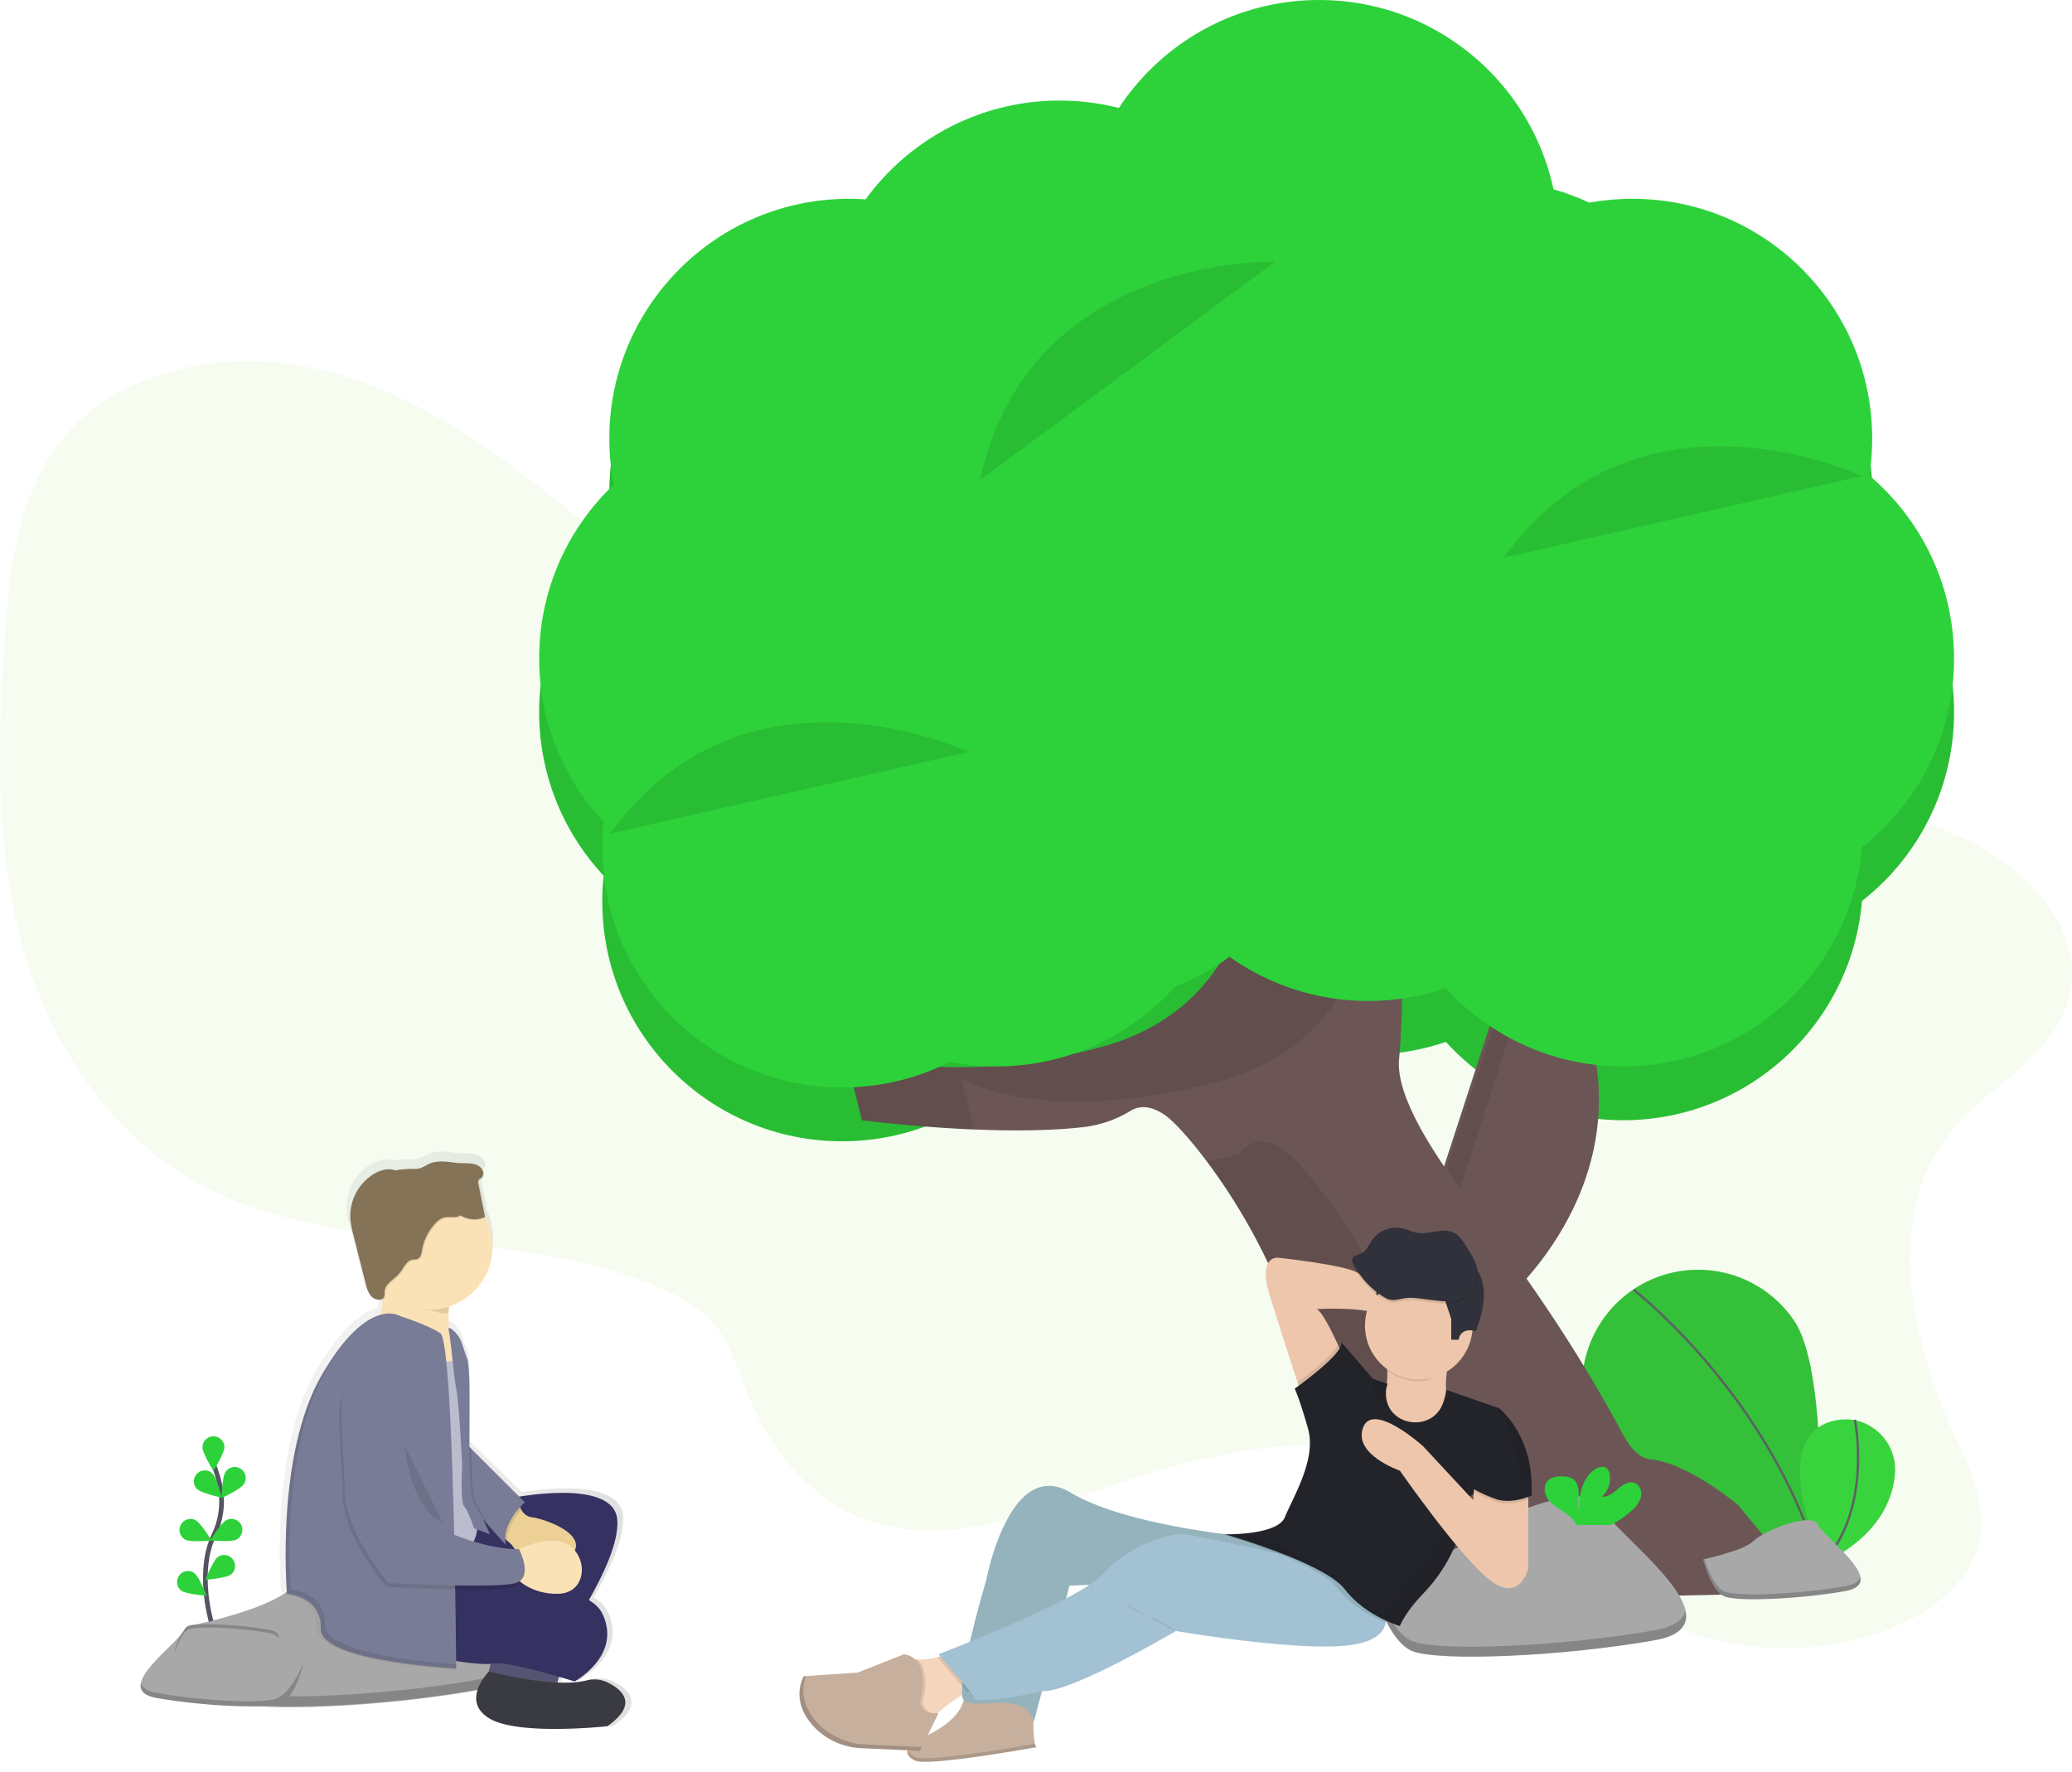 <?xml version="1.0" encoding="UTF-8" standalone="no"?>
<svg
   data-name="Layer 1"
   width="883.674"
   height="755.605"
   viewBox="0 0 883.674 755.605"
   version="1.1"
   id="svg343"
   sodipodi:docname="undraw_friendship_mni7.svg"
   inkscape:version="1.2.1 (9c6d41e410, 2022-07-14)"
   xmlns:inkscape="http://www.inkscape.org/namespaces/inkscape"
   xmlns:sodipodi="http://sodipodi.sourceforge.net/DTD/sodipodi-0.dtd"
   xmlns="http://www.w3.org/2000/svg"
   xmlns:svg="http://www.w3.org/2000/svg"
   xmlns:rdf="http://www.w3.org/1999/02/22-rdf-syntax-ns#"
   xmlns:cc="http://creativecommons.org/ns#"
   xmlns:dc="http://purl.org/dc/elements/1.1/">
  <sodipodi:namedview
     id="namedview345"
     pagecolor="#ffffff"
     bordercolor="#000000"
     borderopacity="0.25"
     inkscape:showpageshadow="2"
     inkscape:pageopacity="0.0"
     inkscape:pagecheckerboard="0"
     inkscape:deskcolor="#d1d1d1"
     showgrid="false"
     inkscape:zoom="0.70710678"
     inkscape:cx="321.73358"
     inkscape:cy="410.12193"
     inkscape:window-width="1920"
     inkscape:window-height="1016"
     inkscape:window-x="0"
     inkscape:window-y="0"
     inkscape:window-maximized="1"
     inkscape:current-layer="svg343" />
  <defs
     id="defs9">
    <linearGradient
       id="d91c7811-87ec-4fc8-aa52-46c2543d8327-516"
       x1="380.12"
       y1="690.08"
       x2="530.06"
       y2="690.08"
       gradientTransform="matrix(-1,0,0,1,649.336,-75.906)"
       gradientUnits="userSpaceOnUse">
      <stop
         offset="0"
         stop-color="gray"
         stop-opacity="0.25"
         id="stop2" />
      <stop
         offset="0.54"
         stop-color="gray"
         stop-opacity="0.12"
         id="stop4" />
      <stop
         offset="1"
         stop-color="gray"
         stop-opacity="0.1"
         id="stop6" />
    </linearGradient>
  </defs>
  <title
     id="title11">friendship</title>
  <path
     d="m 765.172,563.24 c 15.33,22.63 10.44,103.65 10.44,103.65 0,0 -77.05,-25.51 -92.38,-48.13 a 49.49,49.49 0 0 1 81.95,-55.51 z"
     fill="#2dd23a"
     id="path149" />
  <path
     d="m 765.172,563.24 c 15.33,22.63 10.44,103.65 10.44,103.65 0,0 -77.05,-25.51 -92.38,-48.13 a 49.49,49.49 0 0 1 81.95,-55.51 z"
     opacity="0.1"
     id="path151" />
  <path
     d="m 696.742,550.08 c 0,0 57.74,44.58 79.17,116.89"
     fill="none"
     stroke="#535461"
     stroke-miterlimit="10"
     id="path153" />
  <path
     d="m 790.452,605.54 c 0,0 -41,-7 -13,60.91 0,0 28.49,-10.86 30.71,-37.88 a 21.56,21.56 0 0 0 -17.15,-22.92 z"
     fill="#2dd23a"
     id="path155" />
  <path
     d="m 791.052,605.47 c 0,0 7.81,37.56 -13.56,61"
     fill="none"
     stroke="#535461"
     stroke-miterlimit="10"
     id="path157" />
  <path
     d="m 882.686,424.29 c -5.537,25.522 -33.961,38.314 -49.886,57.354 -30.01,35.885 -18.323,88.288 0.717,130.257 6.373,14.053 13.607,28.931 10.906,43.999 -3.29,18.432 -20.777,31.905 -39.14,39.049 -33.46,13.01 -73.531,9.91 -104.29,-8.087 -26.576,-15.549 -45.617,-40.799 -72.647,-55.686 -45.242,-24.833 -102.824,-15.413 -151.954,1.659 -34.75,12.104 -72.751,27.852 -107.286,15.213 -24.298,-8.903 -41.099,-30.572 -50.253,-53.492 -4.413,-11.088 -7.624,-23.092 -16.061,-31.877 -5.019,-5.231 -11.567,-8.939 -18.267,-12.058 -61.247,-28.559 -138.618,-13.264 -198.073,-44.942 -40.167,-21.388 -65.891,-61.733 -77.276,-103.81 -11.384,-42.077 -10.062,-86.194 -7.17,-129.531 2.055,-30.826 5.744,-63.664 26.664,-87.436 22.131,-25.141 60.108,-34.452 94.444,-29.71 34.336,4.742 65.445,21.814 92.826,41.868 34.256,25.078 65.947,56.293 107.955,66.447 28.608,6.918 58.698,3.128 88.206,1.813 49.329,-2.185 98.674,2.72 147.724,8.015 23.9,2.602 47.879,5.331 71.572,9.284 q 7.967,1.324 15.933,2.856 c 2.661,0.517 5.322,1.052 7.967,1.605 2.071,0.426 4.135,0.907 6.198,1.333 q 4.884,1.079 9.735,2.267 c 9.289,2.267 18.49,4.832 27.596,7.752 31.659,10.163 57.041,28.623 86.939,41.515 19.486,8.405 40.733,10.726 59.184,21.424 22.705,13.137 43.561,36.084 37.737,62.921 z"
     fill="#2dd23a"
     opacity="0.1"
     id="path13"
     style="fill:#a0e166;fill-opacity:1;stroke-width:0.85" />
  <circle
     cx="692.238"
     cy="375.52"
     r="102.23"
     fill="#2dd23a"
     id="circle15" />
  <circle
     cx="583.518"
     cy="347.59"
     r="102.23"
     fill="#2dd23a"
     id="circle17" />
  <circle
     cx="463.838"
     cy="348.59"
     r="102.23"
     fill="#2dd23a"
     id="circle19" />
  <circle
     cx="424.938"
     cy="375.52"
     r="102.23"
     fill="#2dd23a"
     id="circle21" />
  <circle
     cx="359.108"
     cy="384.5"
     r="102.23"
     fill="#2dd23a"
     id="circle23" />
  <circle
     cx="332.178"
     cy="303.71"
     r="102.23"
     fill="#2dd23a"
     id="circle25" />
  <circle
     cx="362.098"
     cy="209.95"
     r="102.23"
     fill="#2dd23a"
     id="circle27" />
  <circle
     cx="418.948"
     cy="209.95"
     r="102.23"
     fill="#2dd23a"
     id="circle29" />
  <circle
     cx="451.868"
     cy="168.06"
     r="102.23"
     fill="#2dd23a"
     id="circle31" />
  <circle
     cx="535.648"
     cy="213.94"
     r="102.23"
     fill="#2dd23a"
     id="circle33" />
  <circle
     cx="731.138"
     cy="303.71"
     r="102.23"
     fill="#2dd23a"
     id="circle35" />
  <circle
     cx="672.288"
     cy="252.84"
     r="102.23"
     fill="#2dd23a"
     id="circle37" />
  <circle
     cx="634.388"
     cy="201.97"
     r="102.23"
     fill="#2dd23a"
     id="circle39" />
  <circle
     cx="562.578"
     cy="125.17"
     r="102.23"
     fill="#2dd23a"
     id="circle41" />
  <circle
     cx="696.228"
     cy="209.95"
     r="102.23"
     fill="#2dd23a"
     id="circle43" />
  <g
     opacity="0.1"
     id="g75"
     transform="translate(-247.712)">
    <circle
       cx="939.95"
       cy="375.52"
       r="102.23"
       id="circle45" />
    <circle
       cx="831.23"
       cy="347.59"
       r="102.23"
       id="circle47" />
    <circle
       cx="711.55"
       cy="348.59"
       r="102.23"
       id="circle49" />
    <circle
       cx="672.65"
       cy="375.52"
       r="102.23"
       id="circle51" />
    <circle
       cx="606.82"
       cy="384.5"
       r="102.23"
       id="circle53" />
    <circle
       cx="579.89"
       cy="303.71"
       r="102.23"
       id="circle55" />
    <circle
       cx="609.81"
       cy="209.95"
       r="102.23"
       id="circle57" />
    <circle
       cx="666.66"
       cy="209.95"
       r="102.23"
       id="circle59" />
    <circle
       cx="699.58"
       cy="168.06"
       r="102.23"
       id="circle61" />
    <circle
       cx="783.36"
       cy="213.94"
       r="102.23"
       id="circle63" />
    <circle
       cx="978.85"
       cy="303.71"
       r="102.23"
       id="circle65" />
    <circle
       cx="920"
       cy="252.84"
       r="102.23"
       id="circle67" />
    <circle
       cx="882.1"
       cy="201.97"
       r="102.23"
       id="circle69" />
    <circle
       cx="810.29"
       cy="125.17"
       r="102.23"
       id="circle71" />
    <circle
       cx="943.94"
       cy="209.95"
       r="102.23"
       id="circle73" />
  </g>
  <path
     d="m 641.748,554.67 c 0,0 62.5,-52.53 31.58,-127.33 l -30.92,-11.58 -33.55,103.29 z"
     fill="#67647e"
     id="path77"
     style="fill:#6b5655;fill-opacity:1" />
  <path
     d="m 645.078,412.2 7.4,2.77 -32.94,101.41 28.74,31.12 c -2.38,2.37 -3.86,3.61 -3.86,3.61 l -32.9,-35.62 z"
     opacity="0.1"
     id="path79" />
  <path
     d="m 359.488,445.26 8.12,32.5 c 0,0 57.37,7.48 95.62,2.78 a 49.72,49.72 0 0 0 19.07,-6.88 c 3.23,-1.91 8.33,-2.74 15.3,2.48 11.94,9 70.54,81 61.05,155.7 a 25.82,25.82 0 0 1 -22.17,22.24 v 0 a 77.86,77.86 0 0 0 -32.67,12.36 l -29,19.31 297.35,-6.5 -30.87,-37.37 c 0,0 -21.12,-17.87 -37.37,-19.5 -4.74,-0.47 -8.65,-4.82 -11.81,-10.73 -18.51,-34.65 -40.65,-67.23 -64.65,-98.34 -17.48,-22.66 -32.15,-46.54 -30.78,-61.54 3.25,-35.75 0,-94.24 0,-94.24 l -61.74,-8.12 c 0,0 8.12,78 -66.62,97.49 -74.74,19.49 -108.83,-1.64 -108.83,-1.64 z"
     fill="#67647e"
     id="path93"
     style="fill:#6b5655;fill-opacity:1" />
  <g
     opacity="0.1"
     id="g99"
     transform="translate(-247.712)">
    <path
       d="m 686.45,519.34 c 0,0 34.12,21.12 108.87,1.62 74.75,-19.5 66.62,-97.49 66.62,-97.49 l 11.75,1.53 c -0.22,-5 -0.39,-8 -0.39,-8 l -61.74,-8.12 c 0,0 8.12,78 -66.62,97.49 -74.74,19.49 -108.87,-1.62 -108.87,-1.62 l 8.12,32.5 c 0,0 21.92,2.86 47.7,3.93 z"
       transform="translate(-28.88,-59.45)"
       id="path95" />
    <path
       d="m 830.77,740.51 a 77.86,77.86 0 0 1 32.67,-12.36 v 0 A 25.78,25.78 0 0 0 885.6,706 c 9.54,-74.7 -49.09,-146.83 -61,-155.79 -13,-9.75 -19.5,1.62 -19.5,1.62 a 104.61,104.61 0 0 1 -14,2.67 c 21.06,28 51.19,81.71 44.14,136.87 a 25.78,25.78 0 0 1 -22.16,22.15 v 0 a 77.86,77.86 0 0 0 -32.67,12.36 l -29,19.31 74.76,-1.63 z"
       transform="translate(-28.88,-59.45)"
       id="path97" />
  </g>
  <path
     d="m 735.624,662.539 c 0,0 11.35,-2.27 14.37,-5.3 3.02,-3.03 16.64,-8.32 18.16,-4.54 1.52,3.78 20.43,16.64 7.56,18.91 -12.87,2.27 -30.26,3 -34,1.51 -3.74,-1.49 -6.09,-10.58 -6.09,-10.58 z"
     fill="#a8a8a8"
     id="path117" />
  <path
     d="m 775.724,670.239 c -12.86,2.27 -30.26,3 -34,1.51 -2.88,-1.15 -4.88,-6.69 -5.67,-9.26 l -0.38,0.08 c 0,0 2.27,9.08 6.05,10.59 3.78,1.51 21.18,0.76 34,-1.51 3.71,-0.66 4.77,-2.19 4.37,-4.14 -0.32,1.24 -1.61,2.22 -4.37,2.73 z"
     opacity="0.2"
     id="path119" />
  <path
     d="m 583.908,672.01 c 0,0 34.43,-6.89 43.62,-16.07 9.19,-9.18 50.5,-25.25 55.09,-13.77 4.59,11.48 62,50.5 23,57.39 -39,6.89 -91.82,9.18 -103.3,4.59 -11.48,-4.59 -18.41,-32.14 -18.41,-32.14 z"
     fill="#a8a8a8"
     id="path121" />
  <path
     d="m 705.578,695.29 c -39,6.89 -91.82,9.18 -103.3,4.59 -8.74,-3.5 -14.82,-20.3 -17.22,-28.11 l -1.15,0.24 c 0,0 6.89,27.55 18.36,32.14 11.47,4.59 64.28,2.3 103.3,-4.59 11.27,-2 14.49,-6.66 13.27,-12.56 -0.95,3.85 -4.88,6.82 -13.26,8.29 z"
     opacity="0.2"
     id="path123" />
  <path
     d="m 577.238,614.61 a 21.82,21.82 0 0 1 -10.95,5.14 21.82,21.82 0 0 1 5.83,-10.59 c 4.63,-4.34 9.54,-6.64 10.95,-5.14 1.41,1.5 -1.2,6.25 -5.83,10.59 z"
     fill="#2dd23a"
     id="path137" />
  <path
     d="m 577.238,614.61 a 21.82,21.82 0 0 1 -10.95,5.14 21.82,21.82 0 0 1 5.83,-10.59 c 4.63,-4.34 9.54,-6.64 10.95,-5.14 1.41,1.5 -1.2,6.25 -5.83,10.59 z"
     opacity="0.1"
     id="path139" />
  <path
     d="m 726.345,665.005 c 0,0 17.11,-3.4 21.67,-7.93 4.56,-4.53 25.1,-12.46 27.38,-6.8 2.28,5.66 30.8,24.92 11.41,28.31 -19.39,3.39 -45.63,4.53 -51.33,2.27 -5.7,-2.26 -9.13,-15.85 -9.13,-15.85 z"
     fill="#a8a8a8"
     id="path159" />
  <path
     d="m 786.835,676.495 c -19.39,3.4 -45.63,4.53 -51.33,2.27 -4.34,-1.73 -7.36,-10 -8.56,-13.87 l -0.57,0.12 c 0,0 3.42,13.59 9.13,15.86 5.71,2.27 31.94,1.13 51.33,-2.27 5.6,-1 7.2,-3.28 6.6,-6.2 -0.51,1.89 -2.46,3.36 -6.6,4.09 z"
     opacity="0.2"
     id="path161" />
  <circle
     cx="692.238"
     cy="352.58"
     r="102.23"
     fill="#2dd23a"
     id="circle163" />
  <circle
     cx="583.518"
     cy="324.65"
     r="102.23"
     fill="#2dd23a"
     id="circle165" />
  <circle
     cx="463.838"
     cy="325.65"
     r="102.23"
     fill="#2dd23a"
     id="circle167" />
  <circle
     cx="424.938"
     cy="352.58"
     r="102.23"
     fill="#2dd23a"
     id="circle169" />
  <circle
     cx="359.108"
     cy="361.56"
     r="102.23"
     fill="#2dd23a"
     id="circle171" />
  <circle
     cx="332.178"
     cy="280.77"
     r="102.23"
     fill="#2dd23a"
     id="circle173" />
  <circle
     cx="362.098"
     cy="187.01"
     r="102.23"
     fill="#2dd23a"
     id="circle175" />
  <circle
     cx="418.948"
     cy="187.01"
     r="102.23"
     fill="#2dd23a"
     id="circle177" />
  <circle
     cx="451.868"
     cy="145.12"
     r="102.23"
     fill="#2dd23a"
     id="circle179" />
  <circle
     cx="535.648"
     cy="191"
     r="102.23"
     fill="#2dd23a"
     id="circle181" />
  <circle
     cx="731.138"
     cy="280.77"
     r="102.23"
     fill="#2dd23a"
     id="circle183" />
  <circle
     cx="672.288"
     cy="229.9"
     r="102.23"
     fill="#2dd23a"
     id="circle185" />
  <circle
     cx="634.388"
     cy="179.03"
     r="102.23"
     fill="#2dd23a"
     id="circle187" />
  <circle
     cx="562.578"
     cy="102.23"
     r="102.23"
     fill="#2dd23a"
     id="circle189" />
  <circle
     cx="696.228"
     cy="187.01"
     r="102.23"
     fill="#2dd23a"
     id="circle191" />
  <path
     d="m 794.018,203.02 c 0,0 -95.21,-45.15 -152.82,34.87"
     opacity="0.1"
     id="path193" />
  <path
     d="m 543.938,111.55 c 0,0 -105.32,-3.18 -126,93.22"
     opacity="0.1"
     id="path195" />
  <path
     d="m 413.018,320.71 c 0,0 -95.21,-45.16 -152.82,34.84"
     opacity="0.1"
     id="path197" />
  <path
     d="m 696.012,644.118 a 11.67,11.67 0 0 0 3.83,-5.78 c 0.5,-2.3 -0.48,-5.05 -2.68,-5.89 -2.46,-0.94 -5.09,0.76 -7.08,2.49 -1.99,1.73 -4.28,3.69 -6.89,3.32 a 10.48,10.48 0 0 0 3.24,-9.81 4.1,4.1 0 0 0 -0.9,-2 c -1.37,-1.46 -3.84,-0.83 -5.48,0.32 -5.2,3.66 -6.65,10.72 -6.68,17.08 -0.52,-2.29 -0.08,-4.68 -0.1,-7 -0.02,-2.32 -0.66,-5 -2.64,-6.22 a 8,8 0 0 0 -4,-0.95 c -2.34,-0.09 -4.94,0.15 -6.54,1.86 -2,2.12 -1.47,5.69 0.26,8 1.73,2.31 4.35,3.8 6.77,5.42 a 15,15 0 0 1 4.84,4.61 4.57,4.57 0 0 1 0.36,0.82 h 14.65 a 40.83,40.83 0 0 0 9.04,-6.27 z"
     fill="#2dd23a"
     id="path221" />
  <path
     d="m 440.978,726.87 c 0,0 -1,15.66 1,18.26 0,0 -45.92,8.35 -51.66,5.74 -5.74,-2.61 -3.13,-6.78 0,-8.35 3.13,-1.57 18.79,-7.31 20.87,-18.26 0,0 -6.78,-3.13 15.13,1 21.91,4.13 14.66,1.61 14.66,1.61 z"
     fill="#dc9ba3"
     id="path223"
     style="fill:#c6af9d;fill-opacity:1" />
  <path
     d="m 619.968,575.01 c 0,0 -5.74,9.39 -2.09,27.66 3.65,18.27 -9.39,18.26 -9.39,18.26 h -26.08 l -8.87,-23 12.52,1 c 0,0 8.35,-2.09 4.7,-21.4 z"
     fill="#ffd2d9"
     id="path227"
     style="fill:#edc6ab;fill-opacity:1" />
  <path
     d="m 541.698,553.1 c 4,12.71 9,28.19 11.67,36.44 l 1.9,5.83 17.22,-17.74 c 0,0 -0.76,-1.76 -1.89,-4.22 -2.52,-5.46 -6.91,-14.37 -9.07,-15.09 0,0 24,-1.57 31.31,4.17 7.31,5.74 5.22,-15.66 5.22,-15.66 0,0 -14.09,-1 -19.31,-4.17 -5.22,-3.17 -33.4,-6.26 -33.4,-6.26 0,0 -9.39,-1.57 -3.65,16.7 z"
     fill="#ffd2d9"
     id="path229"
     style="fill:#edc6ab;fill-opacity:1" />
  <path
     d="m 385.138,706.55 3.65,26.61 9.39,-1 c 0,0 0.57,-0.54 1.53,-1.4 2.53,-2.23 7.8,-6.6 12.84,-9 a 15.73,15.73 0 0 1 5.46,-1.63 l -10.44,-15.66 a 57.66,57.66 0 0 1 -7.79,2.31 37.61,37.61 0 0 1 -8.39,1 15.32,15.32 0 0 1 -6.25,-1.23 z"
     fill="#ffd2d9"
     id="path231"
     style="fill:#f5d5bc;fill-opacity:1" />
  <path
     d="m 411.228,725.31 c 4.7,4.17 26.09,-4.7 29.75,8.87 l 3.36,-12.87 10.35,-39.6 1.42,-5.45 8.62,-0.37 98.93,-4.22 5.6,-0.24 3,-0.13 -3.92,-1.94 -26.09,-12.93 c 0,0 -9.4,-0.66 -22.36,-2.44 v 0 c -19.65,-2.69 -47.49,-8 -63.21,-17.39 -26.09,-15.66 -36,37.05 -36,37.05 0,0 -4,13.37 -7,26.55 a 153.76,153.76 0 0 0 -3.15,17.25 c -0.45,4.03 -0.31,6.95 0.7,7.86 z"
     fill="#e9e9ef"
     id="path233"
     style="fill:#94b3bd;fill-opacity:1" />
  <path
     d="m 399.788,706.74 9.13,10.71 3.64,4.27 a 15.73,15.73 0 0 1 5.46,-1.63 l -10.44,-15.66 a 57.66,57.66 0 0 1 -7.79,2.31 z"
     opacity="0.1"
     id="path237" />
  <path
     d="m 400.278,705.48 10.21,12 4.92,5.77 v 1.57 c 6,1.39 24.79,-2.57 28.93,-3.48 l 0.81,-0.18 c 12,0.52 56.36,-25.57 56.36,-25.57 0,0 48.53,8.35 72,6.26 13.11,-1.17 16.79,-5.91 17.48,-9.88 a 10.29,10.29 0 0 0 -0.78,-5.78 l -21,-14.75 -2.78,-2 -4.44,-3.13 c 0,0 -7.72,-1.75 -17.52,-3.91 v 0 c -15.32,-3.38 -35.73,-7.77 -39.86,-8.08 -6.78,-0.52 -24,5.22 -33.92,16.7 a 29.31,29.31 0 0 1 -5.72,4.67 l -0.27,0.18 c -2.79,1.85 -6.22,3.81 -10,5.82 -12.63,6.65 -29.47,13.8 -41.05,18.49 -7.92,3.23 -13.37,5.3 -13.37,5.3 z"
     fill="#e9e9ef"
     id="path239"
     style="fill:#a2c1d2;fill-opacity:1" />
  <path
     d="m 385.138,706.55 3.65,26.61 9.39,-1 c 0,0 0.57,-0.54 1.53,-1.4 -2.08,0 -5.51,-0.55 -6.23,-4.86 0,0 3.62,-12.65 -2.09,-18.1 a 15.32,15.32 0 0 1 -6.25,-1.25 z"
     opacity="0.1"
     id="path241" />
  <path
     d="m 392.408,725.83 c 0,0 5.22,-18.26 -6.78,-20.35 l -19.83,7.83 -23,1.57 c 0,0 -6,9.79 3.61,20.77 a 29.52,29.52 0 0 0 20.94,9.9 l 25.06,1.15 7.87,-16.15 c 0,0 -6.79,1.54 -7.87,-4.72 z"
     fill="#dc9ba3"
     id="path243"
     style="fill:#c6af9d;fill-opacity:1" />
  <path
     d="m 519.858,653.99 c 2.63,0.77 13.51,4 24.65,8.43 v 0 a 137.31,137.31 0 0 1 16.06,7.41 c 1.08,0.61 2.11,1.22 3.08,1.83 a 26.56,26.56 0 0 1 6.73,5.64 c 6.44,8.33 15.9,12.82 20.61,14.65 a 10.29,10.29 0 0 0 -0.78,-5.78 l -21,-14.75 3,-0.13 -3.92,-1.94 2.35,-0.15 -28.44,-12.79 c 0,0 -9.38,-0.64 -22.34,-2.42 z"
     opacity="0.1"
     id="path245" />
  <path
     d="m 553.408,589.55 1.9,5.83 17.22,-17.74 c 0,0 -0.76,-1.76 -1.89,-4.22 -2.23,4.59 -12.62,12.65 -17.23,16.13 z"
     opacity="0.1"
     id="path247" />
  <path
     d="m 615.498,598.2 a 30.34,30.34 0 0 0 1.35,-5.44 l 22.43,7.79 c 0,0 15.39,11.74 13.83,37.31 0,0 -19,-7 -27.4,1.3 l -0.17,1.47 a 67.84,67.84 0 0 1 -18.4,38.82 c -4.15,4.36 -8.06,9.27 -10.13,14 0,0 -14.61,-4.17 -23.48,-15.66 -8.87,-11.49 -51.12,-23.45 -51.12,-23.45 0,0 22.44,0.52 25.57,-7.31 3.13,-7.83 13.57,-24.53 9.92,-37.57 -3.65,-13.04 -5.74,-17.22 -5.74,-17.22 0,0 21.4,-15.13 19.83,-19.83 l 13.57,15.66 6.26,2.09 a 10,10 0 0 0 -0.74,3.82 c -0.36,14.17 19.66,17.57 24.42,4.22 z"
     fill="#cedad5"
     id="path249"
     style="fill:#23232a;fill-opacity:1" />
  <path
     d="m 591.538,584.48 a 54.1,54.1 0 0 0 -0.79,-5.81 l 29.22,-2.61 c 0,0 -2,1.75 -2.9,8.27 -3.43,2 -7.43,4.78 -11.71,4.78 a 22.86,22.86 0 0 1 -13.82,-4.63 z"
     opacity="0.1"
     id="path251" />
  <circle
     cx="605.098"
     cy="565.36"
     r="22.96"
     fill="#ffd2d9"
     id="circle253"
     style="fill:#edc6ab;fill-opacity:1" />
  <path
     d="m 622.058,571.36 h -3.13 v -8.87 l -3.13,-9.39 c 0,0 -15.66,-7.31 -23,-5.74 l -5.7,5.19 c 0,0 -1.57,-12.52 7.83,-17.22 9.4,-4.7 26.09,-2.61 30.27,1 4.18,3.61 11,9.92 5.74,27.14 l -1.53,4.24 c 0,0 -6.31,-2.09 -7.35,3.65 z"
     fill="#844f6e"
     id="path255"
     style="fill:#30313a;fill-opacity:1" />
  <g
     opacity="0.05"
     id="g265"
     transform="translate(-247.712)">
    <path
       d="m 858.09,642.86 -1.71,-0.57 -7.88,-9.09 a 2.22,2.22 0 0 0 0.05,-1.34 z"
       transform="translate(-28.88,-59.45)"
       id="path257" />
    <path
       d="m 869.07,659.7 a 11.82,11.82 0 0 1 -7.17,-11.5 c 0,-0.31 0,-0.6 0,-0.88 l 0.16,0.19 6.26,2.09 a 10,10 0 0 0 -0.74,3.82 12.47,12.47 0 0 0 1.49,6.28 z"
       transform="translate(-28.88,-59.45)"
       id="path259" />
    <path
       d="m 808.2,713.36 c 13.08,4.55 30.79,11.72 36.18,18.69 l 0.4,0.5 c -14.33,-9.83 -45.8,-18.77 -45.8,-18.77 a 81.34,81.34 0 0 0 9.22,-0.42 z"
       transform="translate(-28.88,-59.45)"
       id="path261" />
    <path
       d="m 867.86,747.71 c 2.07,-4.71 6,-9.63 10.13,-14 a 67.84,67.84 0 0 0 18.4,-38.82 l 0.17,-1.47 c 8.35,-8.35 27.4,-1.3 27.4,-1.3 1,-16.22 -4.84,-26.87 -9.23,-32.49 l 1.15,0.4 c 0,0 15.39,11.74 13.83,37.31 0,0 -19,-7 -27.4,1.3 l -0.17,1.47 a 67.84,67.84 0 0 1 -18.4,38.82 c -4.15,4.36 -8.06,9.27 -10.13,14 0,0 -12.72,-3.64 -21.62,-13.44 a 54,54 0 0 0 15.87,8.22 z"
       transform="translate(-28.88,-59.45)"
       id="path263" />
  </g>
  <path
     d="m 597.008,627.2 c 0,0 25,36 38.09,46.44 13.09,10.44 16.7,-4.7 16.7,-4.7 v -33.39 l -23,-2.61 -0.25,3.17 -0.28,3.62 -21.4,-23 c 0,0 -21.4,-19.31 -25.57,-7.83 -4.17,11.48 15.71,18.3 15.71,18.3 z"
     fill="#ffd2d9"
     id="path267"
     style="fill:#edc6ab;fill-opacity:1" />
  <path
     d="m 628.598,636.11 a 49.72,49.72 0 0 0 9.9,4.4 c 4.93,1.52 10.58,-0.08 13.31,-1.06 v -3.9 l -23,-2.61 z"
     opacity="0.1"
     id="path269" />
  <path
     d="m 652.068,632.16 1.34,5.59 c 0,0 -8.16,3.8 -14.94,1.72 a 59.33,59.33 0 0 1 -13,-6.26 c -1,-0.52 4.17,-6.26 4.17,-6.26 z"
     fill="#cedad5"
     id="path271"
     style="fill:#23232a;fill-opacity:1" />
  <path
     d="m 501.768,695.82 a 42.39,42.39 0 0 0 -11.48,-6.27 41,41 0 0 1 -11,-5.74"
     opacity="0.1"
     id="path273" />
  <path
     d="m 342.868,714.87 0.85,-0.06 c -1.24,3.15 -3,10.85 4.32,19.26 a 29.52,29.52 0 0 0 20.87,9.89 l 24.3,1.14 -0.78,1.6 -25.08,-1.15 a 29.52,29.52 0 0 1 -20.87,-9.89 c -9.61,-11 -3.61,-20.79 -3.61,-20.79 z"
     fill="#fff"
     opacity="0.2"
     id="path275"
     style="opacity:0.18;fill:#000000;fill-opacity:1" />
  <path
     d="m 431.478,737.24 q -0.11,0.47 -0.25,0.93 c -0.51,-0.29 -1.24,-0.85 0.25,-0.93 z"
     fill="lime"
     opacity="0.05"
     id="path277"
     style="fill:#c3c9ed;fill-opacity:1" />
  <path
     d="m 390.408,749.31 c 5.35,2.43 45.57,-4.65 51,-5.63 a 4.06,4.06 0 0 0 0.62,1.45 c 0,0 -45.92,8.35 -51.66,5.74 -3,-1.34 -3.69,-3.1 -3.29,-4.7 0.33,1.12 1.27,2.23 3.33,3.14 z"
     fill="#fff"
     opacity="0.2"
     id="path279"
     style="opacity:0.132;fill:#000000;fill-opacity:1" />
  <path
     d="m 590.508,554.39 a 35.56,35.56 0 0 1 -13.24,-14.2 3.2,3.2 0 0 1 -0.49,-2.19 c 0.37,-1.42 2.22,-1.67 3.56,-2.28 2.49,-1.14 3.54,-4 5.17,-6.22 a 12.45,12.45 0 0 1 12.17,-4.67 c 2.38,0.48 4.58,1.66 7,2 5.18,0.76 10.82,-2.38 15.47,0 2.12,1.09 3.56,3.14 4.82,5.16 3.17,5.07 7.14,10.46 4.26,16.38 -1.65,3.4 -4.29,6.22 -8,7.21 -3.71,0.99 -8,0.16 -11.78,-0.24 -3.1,-0.34 -6.36,-1 -9.48,-0.72 -3.68,0.38 -5.97,1.87 -9.46,-0.23 z"
     opacity="0.1"
     id="path281" />
  <path
     d="m 590.508,553.34 a 35.56,35.56 0 0 1 -13.24,-14.2 3.2,3.2 0 0 1 -0.49,-2.19 c 0.37,-1.42 2.22,-1.67 3.56,-2.28 2.49,-1.14 3.54,-4 5.17,-6.22 a 12.45,12.45 0 0 1 12.17,-4.67 c 2.38,0.48 4.58,1.66 7,2 5.18,0.76 10.82,-2.38 15.47,0 2.12,1.09 3.56,3.14 4.82,5.16 3.17,5.07 7.14,10.46 4.26,16.38 -1.65,3.4 -4.29,6.22 -8,7.21 -3.71,0.99 -8,0.16 -11.78,-0.24 -3.1,-0.34 -6.36,-1 -9.48,-0.72 -3.68,0.38 -5.97,1.88 -9.46,-0.23 z"
     fill="#844f6e"
     id="path283"
     style="fill:#30313a;fill-opacity:1" />
  <path
     d="m 80.161,693.577 c 0,0 34.43,-6.89 43.62,-16.07 9.19,-9.18 50.5,-25.25 55.09,-13.77 4.59,11.48 62,50.5 23,57.39 -39,6.89 -91.82,9.18 -103.3,4.59 -11.48,-4.59 -18.41,-32.14 -18.41,-32.14 z"
     fill="#a8a8a8"
     id="path11648" />
  <path
     d="m 202.529,716.511 c -39,6.89 -91.82,9.18 -103.3,4.59 -8.74,-3.5 -14.82,-20.3 -17.22,-28.11 l -1.15,0.24 c 0,0 6.89,27.55 18.36,32.14 11.47,4.59 64.28,2.3 103.3,-4.59 11.27,-2 14.49,-6.66 13.27,-12.56 -0.95,3.85 -4.88,6.82 -13.26,8.29 z"
     opacity="0.2"
     id="path11650" />
  <path
     d="m 119.275,661.204 c 0,10.76 0.6,17.87 0.6,17.87 0,0 15.37,0.86 14.94,15.11 -0.43,14.25 59.74,17.27 59.74,17.27 0,0 0,-0.15 0,-0.43 v 0 c 0,0 0,-1.15 0,-3.23 5.72,0.85 11.84,1.54 15.27,1.21 -0.23,1.11 -0.5,2.28 -0.76,3.32 -0.28,0.28 -5.82,5.88 -5.64,11.84 -0.1,3 1.26,6.08 5.66,8.64 12.7,7.42 52.25,3.29 52.25,3.29 6,-3.94 8,-7.29 7.89,-10.07 0.19,-4.1 -3.9,-7 -7.65,-8.87 a 13.5,13.5 0 0 0 -9.36,-1 44.92,44.92 0 0 1 -12.91,0.95 20,20 0 0 1 0.67,-2.54 c 4.06,1.15 6.86,2 6.86,2 0,0 21.08,-11.22 12.3,-29.35 a 14.85,14.85 0 0 0 -6,-5.93 c 6.77,-11.67 13.2,-25.41 12.56,-34.65 -1.07,-15.42 -31.69,-12.06 -43.16,-10.25 l -22.11,-21.69 c 0,-16 0.49,-34.37 -1,-38.35 -2.64,-6.91 -1.76,-6 -3.51,-9.06 l -0.07,-0.11 c -1,-1.62 -3.72,-4.19 -4.42,-3.84 a 44.62,44.62 0 0 1 0.13,-9.55 27.25,27.25 0 0 0 18.78,-25.78 26.68,26.68 0 0 0 -3,-12.31 l 0.3,-0.13 -2.9,-14.26 a 2.37,2.37 0 0 1 0.13,-1.85 c 0.3,-0.4 0.81,-0.52 1.2,-0.8 a 2.76,2.76 0 0 0 0.47,-3.36 4.58,4.58 0 0 0 -1.09,-1.39 c -2.44,-2.77 -7.63,-1.78 -10.82,-2.19 -4.32,-0.55 -8.85,-1.35 -12.94,0.79 a 21.38,21.38 0 0 1 -2.75,1.44 11.84,11.84 0 0 1 -4,0.38 40.4,40.4 0 0 0 -7.26,0.65 c -3.12,-1.13 -6.79,-0.13 -9.68,1.6 a 21.35,21.35 0 0 0 -10.16,19.52 41.36,41.36 0 0 0 1.39,7.15 l 5.35,20.85 a 13.59,13.59 0 0 0 2,4.88 5.75,5.75 0 0 0 0.8,0.86 4.63,4.63 0 0 0 4.26,1.62 2.89,2.89 0 0 0 0.59,-0.21 29.57,29.57 0 0 1 -1.27,6.46 c -6.12,1.78 -15,8 -25.66,26 -13.68,23.06 -15.96,57.06 -16.02,77.5 z m 87.3,-14.64 z"
     fill="url(#d91c7811-87ec-4fc8-aa52-46c2543d8327-516)"
     id="path285"
     style="fill:url(#d91c7811-87ec-4fc8-aa52-46c2543d8327-516)" />
  <rect
     x="-232.305"
     y="-691.194"
     width="59.84"
     height="42.86"
     transform="scale(-1)"
     fill="#5f5d7e"
     id="rect287" />
  <path
     d="m 217.456,638.994 c 0,0 44.56,-9.34 45.83,9.34 1.27,18.68 -26.31,56 -26.31,56 l -25,-5.09 7.21,-28.86 c 0,0 -28.43,-6.37 -30.13,-6.79 -1.7,-0.42 28.4,-24.6 28.4,-24.6 z"
     fill="#5f5d7e"
     id="path289"
     style="fill:#353161;fill-opacity:1" />
  <path
     d="m 240.805,709.444 c 0,0 -4.24,8.06 -3,11.46 1.24,3.4 -30.13,-4.67 -30.13,-4.67 0,0 2.55,-9.76 2.12,-11 -0.43,-1.24 31.01,4.21 31.01,4.21 z"
     fill="#5f5d7e"
     id="path293" />
  <path
     d="m 213.215,654.274 3.12,2.82 2,1.82 c 0,0 10.19,16.55 23.34,6.37 13.15,-10.18 -10.21,-17.8 -14.88,-18.19 a 5.86,5.86 0 0 1 -4.4,-3.19 14,14 0 0 1 -1.54,-4 z"
     fill="#fdc2cc"
     id="path295"
     style="fill:#edd096;fill-opacity:1" />
  <path
     d="m 240.805,709.444 c 0,0 -4.24,8.06 -3,11.46 1.24,3.4 -30.13,-4.67 -30.13,-4.67 0,0 2.55,-9.76 2.12,-11 -0.43,-1.24 31.01,4.21 31.01,4.21 z"
     opacity="0.1"
     id="path299" />
  <path
     d="m 213.215,654.274 3.12,2.82 c 0,-5.44 3.61,-10.44 6.08,-13.25 a 14,14 0 0 1 -1.54,-4 z"
     opacity="0.1"
     id="path301" />
  <path
     d="m 194.546,611.414 29.28,29.28 c 0,0 -10.19,8.91 -8.06,18.25 l -21.22,-23.77 z"
     fill="#c4c8e2"
     id="path303"
     style="fill:#797c96;fill-opacity:1" />
  <path
     d="m 194.546,569.394 c 0,0 0,8.91 -7.64,6.37 -7.64,-2.54 -1.7,100.58 -1.7,100.58 0,0 22.07,-16.55 17.82,-28.43 -4.25,-11.88 -5.09,-20.82 -4.69,-32.68 0.4,-11.86 -3.79,-45.84 -3.79,-45.84 z"
     fill="#d39999"
     id="path307"
     style="fill:#bbbdcf;fill-opacity:1" />
  <path
     d="m 194.115,545.634 c 0,0 -6.37,17.4 0,30.56 6.37,13.16 -37.78,-7.22 -37.78,-7.22 0,0 9.76,-4.67 6.37,-27.16 z"
     fill="#fdc2cc"
     id="path309"
     style="fill:#fbe2b6;fill-opacity:1" />
  <path
     d="m 197.935,624.994 a 125.19,125.19 0 0 0 0,14 l 10.09,11.3 a 85.06,85.06 0 0 0 -5,-9.17 c -1.57,-2.43 -1.92,-12.12 -2,-23.18 l -3.7,-3.7 c 0.39,5.97 0.61,10.75 0.61,10.75 z"
     opacity="0.1"
     id="path311" />
  <path
     d="m 191.335,567.094 c -0.47,-2.23 3.21,1.13 4.39,3.08 l 0.06,0.11 c 1.7,3 0.85,2.12 3.4,8.91 2.55,6.79 -0.85,56 3,62 a 95.5,95.5 0 0 1 6.79,13.16 l -6.79,-2.55 c 0,0 -2.55,-7.64 -4.24,-9.34 -1.69,-1.7 -0.85,-17.4 -0.85,-17.4 0,0 -1.27,-27.16 -2.55,-33.1 -1.01,-4.78 -2.21,-20.18 -3.21,-24.87 z"
     fill="#c4c8e2"
     id="path313"
     style="fill:#797c96;fill-opacity:1" />
  <path
     d="m 181.386,672.944 c 0,0 67.05,-2.55 75.54,15.28 8.49,17.83 -11.88,28.87 -11.88,28.87 0,0 -28.43,-8.91 -34.8,-7.64 -6.37,1.27 -28.86,-3.4 -28.86,-3.4 z"
     fill="#5f5d7e"
     id="path317"
     style="fill:#353161;fill-opacity:1" />
  <path
     d="m 218.736,661.914 c 0,0 15.28,-8.49 23.77,-3 8.49,5.49 7.64,20.37 -4.24,20.79 -11.88,0.42 -18.25,-6.79 -18.25,-6.79 z"
     fill="#fdc2cc"
     id="path319"
     style="fill:#fbe2b6;fill-opacity:1" />
  <path
     d="m 170.775,561.334 c 0,0 -13.58,-9.34 -33.53,25 -19.95,34.34 -14.85,93.36 -14.85,93.36 0,0 14.85,0.85 14.43,14.85 -0.42,14 57.72,17 57.72,17 0,0 -0.85,-139.2 -6.79,-143 -5.94,-3.8 -16.98,-7.21 -16.98,-7.21 z"
     fill="#c4c8e2"
     id="path321"
     style="fill:#797c96;fill-opacity:1" />
  <path
     d="m 170.715,586.654 a 18.59,18.59 0 0 1 7.72,15.12 c 0.07,12.71 0.38,40.1 1.67,45.28 1.7,6.79 27.16,15.7 40.32,15.28 0,0 6.37,11.88 -1.27,14.43 -7.64,2.55 -54.32,0 -54.32,0 0,0 -18.25,-20.79 -18.67,-39 -0.42,-18.21 -3,-38.62 0,-42.44 2.45,-3.23 12.7,-17.03 24.55,-8.67 z"
     opacity="0.1"
     id="path323" />
  <path
     d="m 171.565,584.954 a 18.59,18.59 0 0 1 7.77,15.14 c 0.07,12.71 0.38,40.1 1.67,45.28 1.7,6.79 27.16,15.7 40.32,15.28 0,0 6.37,11.88 -1.27,14.43 -7.64,2.55 -54.32,0 -54.32,0 0,0 -18.25,-20.79 -18.67,-39 -0.42,-18.21 -3,-38.62 0,-42.44 2.4,-3.21 12.65,-17.05 24.5,-8.69 z"
     fill="#c4c8e2"
     id="path325"
     style="fill:#797c96;fill-opacity:1" />
  <path
     d="m 259.286,717.604 c 6.09,3 13.15,9.18 -0.23,18.57 0,0 -38.19,4.24 -50.5,-3.4 -12.31,-7.64 0,-19.95 0,-19.95 0,0 28.17,7.49 41.69,3.83 a 12.83,12.83 0 0 1 9.04,0.95 z"
     fill="#4c4c56"
     id="path327"
     style="fill:#3a3a42;fill-opacity:1" />
  <path
     d="m 172.685,616.714 c 0,0 2.12,26.74 16.13,32.68"
     opacity="0.1"
     id="path331" />
  <path
     d="m 193.696,548.604 a 54.46,54.46 0 0 0 -2.51,11.34 c -2.68,0.9 -6.6,-1.36 -9.59,-1.36 -7.78,0 -10,-8.7 -14.85,-14 0,-2.36 -4,3.15 -4.46,0.21 z"
     opacity="0.1"
     id="path333" />
  <path
     d="m 156.335,531.624 a 26.86,26.86 0 0 0 0.81,6.58 l 0.09,0.34 a 26.87,26.87 0 1 0 -0.9,-6.91 z"
     fill="#fdc2cc"
     id="path335"
     style="fill:#fbe2b6;fill-opacity:1" />
  <path
     d="m 137.256,586.794 a 101,101 0 0 1 9.49,-13.88 108,108 0 0 0 -7.79,11.76 c -19.95,34.38 -14.85,93.36 -14.85,93.36 0,0 14.85,0.85 14.43,14.85 -0.38,12.57 46.41,16.25 56,16.87 0,1.44 0,2.22 0,2.22 0,0 -58.14,-3 -57.72,-17 0.42,-14 -14.43,-14.85 -14.43,-14.85 0,0 -5.05,-58.95 14.87,-93.33 z"
     opacity="0.1"
     id="path337" />
  <path
     d="m 159.726,501.094 c 2.8,-1.69 6.34,-2.68 9.36,-1.57 a 38.38,38.38 0 0 1 7,-0.64 11.25,11.25 0 0 0 3.82,-0.37 20.53,20.53 0 0 0 2.66,-1.41 c 3.95,-2.1 8.33,-1.31 12.5,-0.77 3.39,0.44 9.12,-0.79 11.08,3.09 a 2.75,2.75 0 0 1 -0.45,3.3 c -0.38,0.28 -0.87,0.39 -1.16,0.79 a 2.37,2.37 0 0 0 -0.13,1.82 l 2.8,14 a 10.52,10.52 0 0 1 -8.33,0.38 23.44,23.44 0 0 1 -2.2,-1 c -2.09,1.36 -4.25,0.33 -6.78,0.87 a 7.73,7.73 0 0 0 -3.82,2.5 22.24,22.24 0 0 0 -5.67,11.29 c -0.28,1.59 -0.65,3.55 -2.19,4 a 10.05,10.05 0 0 1 -1.77,0.18 c -2.78,0.36 -3.92,3.65 -5.71,5.82 -2.18,2.64 -6.09,4.36 -6.33,7.78 -0.06,0.88 0.13,1.85 -0.36,2.59 a 2.18,2.18 0 0 1 -1.36,0.84 4.59,4.59 0 0 1 -4.46,-2 13.49,13.49 0 0 1 -1.89,-4.79 l -5.17,-20.5 a 41.31,41.31 0 0 1 -1.35,-7 21.1,21.1 0 0 1 9.91,-19.2 z"
     opacity="0.1"
     id="path339" />
  <path
     d="m 159.335,500.714 c 2.8,-1.69 6.34,-2.68 9.36,-1.57 a 38.38,38.38 0 0 1 7,-0.64 11.25,11.25 0 0 0 3.82,-0.37 20.53,20.53 0 0 0 2.66,-1.41 c 3.95,-2.1 8.33,-1.31 12.5,-0.77 3.39,0.44 9.12,-0.79 11.08,3.09 a 2.75,2.75 0 0 1 -0.45,3.3 c -0.38,0.28 -0.87,0.39 -1.16,0.79 a 2.37,2.37 0 0 0 -0.13,1.82 l 2.8,14 a 10.52,10.52 0 0 1 -8.33,0.38 23.44,23.44 0 0 1 -2.2,-1 c -2.09,1.36 -4.25,0.33 -6.78,0.87 a 7.73,7.73 0 0 0 -3.82,2.5 22.24,22.24 0 0 0 -5.67,11.29 c -0.28,1.59 -0.65,3.55 -2.19,4 a 10.05,10.05 0 0 1 -1.77,0.18 c -2.78,0.36 -3.92,3.65 -5.71,5.82 -2.18,2.64 -6.09,4.36 -6.33,7.78 -0.06,0.88 0.13,1.85 -0.36,2.59 a 2.18,2.18 0 0 1 -1.36,0.84 4.59,4.59 0 0 1 -4.46,-2 13.49,13.49 0 0 1 -1.89,-4.79 l -5.17,-20.5 a 41.31,41.31 0 0 1 -1.35,-7 21.1,21.1 0 0 1 9.91,-19.2 z"
     fill="#865a61"
     id="path341"
     style="fill:#847356;fill-opacity:1" />
  <path
     d="m 129.26,710.156 c 0,0 -17.652,-3.508 -22.356,-8.181 -4.704,-4.673 -25.894,-12.854 -28.247,-7.015 -2.352,5.839 -31.775,25.709 -11.771,29.206 20.004,3.497 47.074,4.673 52.955,2.342 5.88,-2.332 9.419,-16.352 9.419,-16.352 z"
     fill="#a8a8a8"
     id="path11660"
     style="stroke-width:1.032" />
  <path
     d="m 66.888,722.002 c 20.003,3.508 45.373,4.673 51.253,2.342 4.477,-1.785 9.548,-10.316 10.786,-14.309 l 0.333,0.124 c 0,0 -3.528,14.02 -9.419,16.362 -5.891,2.342 -32.95,1.166 -52.953,-2.342 -5.777,-1.032 -7.428,-3.384 -6.809,-6.396 0.526,1.95 2.538,3.466 6.809,4.219 z"
     opacity="0.2"
     id="path11662"
     style="stroke-width:1.032"
     sodipodi:nodetypes="ccccsccc" />
  <path
     d="m 90.032,691.392 c 0,0 -6.21,-21.08 1.16,-36.6 a 33.3,33.3 0 0 0 2.69,-20.89 56,56 0 0 0 -3,-9.81"
     fill="none"
     stroke="#535461"
     stroke-miterlimit="10"
     stroke-width="2"
     id="path16660" />
  <path
     d="m 95.688,617.242 c 0,2.58 -4.68,10.08 -4.68,10.08 0,0 -4.65,-7.5 -4.65,-10.08 a 4.68,4.68 0 1 1 9.36,0 z"
     fill="#2dd23a"
     id="path16662" />
  <path
     d="m 103.963,632.972 c -1.4,2.17 -9.4,5.92 -9.4,5.92 0,0 0.15,-8.83 1.55,-11 a 4.68,4.68 0 1 1 7.85,5.09 z"
     fill="#2dd23a"
     id="path16664" />
  <path
     d="m 100.788,656.61 c -2.31,1.16 -11.1,0.36 -11.1,0.36 0,0 4.58,-7.55 6.89,-8.71 a 4.68,4.68 0 0 1 4.21,8.36 z"
     fill="#2dd23a"
     id="path16666" />
  <path
     d="m 98.502,671.502 c -2.08,1.54 -10.88,2.23 -10.88,2.23 0,0 3.24,-8.22 5.32,-9.75 a 4.68,4.68 0 0 1 5.56,7.52 z"
     fill="#2dd23a"
     id="path16668" />
  <path
     d="m 84.032,635.032 c 1.85,1.8 10.49,3.67 10.49,3.67 0,0 -2.11,-8.58 -4,-10.38 a 4.68,4.68 0 0 0 -6.52,6.71 z"
     fill="#2dd23a"
     id="path16670" />
  <path
     d="m 79.132,656.652 c 2.31,1.16 11.1,0.36 11.1,0.36 0,0 -4.58,-7.55 -6.89,-8.71 a 4.68,4.68 0 0 0 -4.21,8.36 z"
     fill="#2dd23a"
     id="path16672" />
  <path
     d="m 77.252,678.342 c 2.08,1.54 10.88,2.23 10.88,2.23 0,0 -3.24,-8.22 -5.32,-9.75 a 4.68,4.68 0 0 0 -5.56,7.52 z"
     fill="#2dd23a"
     id="path16674" />
  <path
     d="m 114.516,696.4 c -12.86,-2.27 -30.26,-3 -34,-1.51 -2.88,1.15 -4.88,6.69 -5.67,9.26 l -0.38,-0.08 c 0,0 2.27,-9.08 6.05,-10.59 3.78,-1.51 21.18,-0.76 34,1.51 3.71,0.66 4.77,2.19 4.37,4.14 -0.32,-1.24 -1.61,-2.22 -4.37,-2.73 z"
     opacity="0.2"
     id="path16678" />
</svg>
